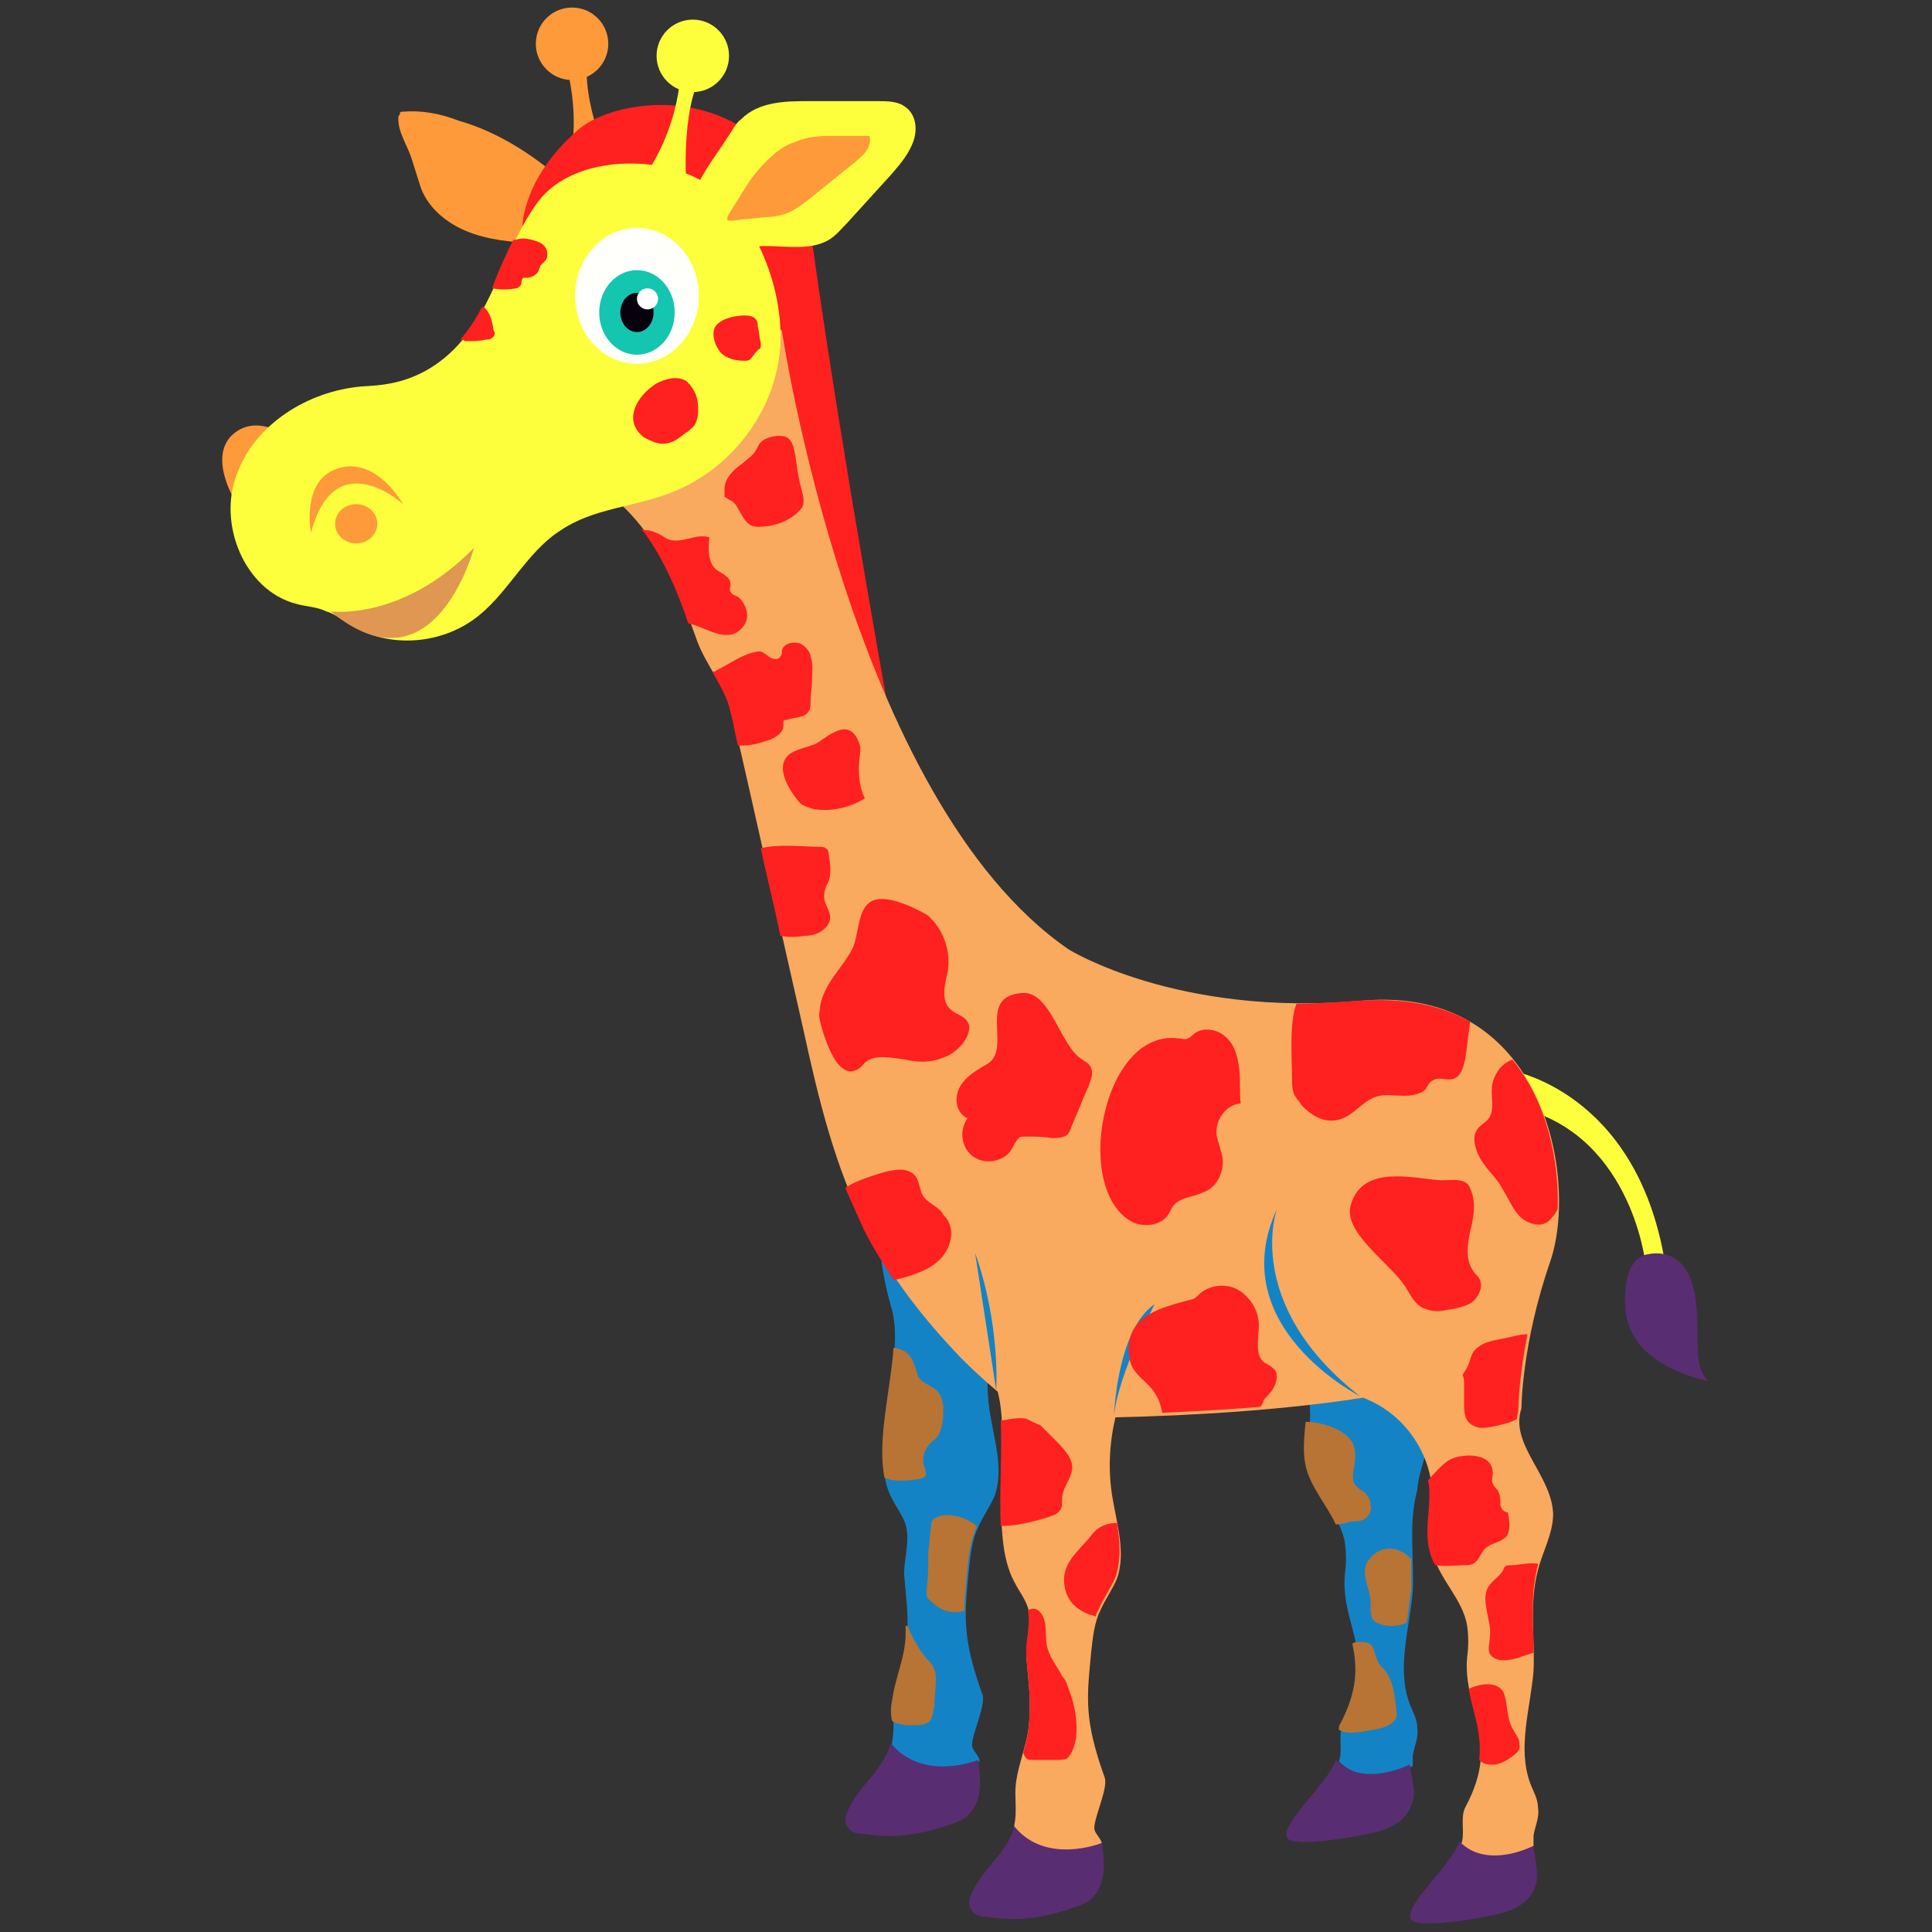 <svg xmlns="http://www.w3.org/2000/svg" viewBox="0 0 128 128" id="Giraffe"><rect x="0" y="0" width="128" height="128" fill="#333333" stroke="none"/><path fill="#ff9a3a" d="M26.7 7.4c-.1 0-.2 0-.2.1 0 0 0 .1-.1.2-.1 1 .6 1.9.9 2.9.2.6.4 1.3.6 1.9.6 1.5 2 2.5 3.5 3s3.1.6 4.7.6c.1 0 .8-1.4.9-1.6.2-.4.6-.8.7-1.3.2-1-.9-1.7-1.6-2.2-1.7-1.3-3.6-2.4-5.7-3-1.3-.5-2.5-.7-3.7-.6z" class="colorddad43 svgShape"></path><path fill="#ff9a3a" d="M37.3 3.7s1.6 4 0 8.8l3.4-.8s-2.4-5.3-1.7-8h-1.7z" class="colorddad43 svgShape"></path><circle cx="37.9" cy="2.9" r="2.4" fill="#ff9a3a" class="colorddad43 svgShape"></circle><path fill="#ff2020" d="M34.6 15.3s-.2-3.3 3.7-6.7c3-2.6 13.9-3.5 15.6 8.1 1.9 13.6 5.4 32.8 5.4 32.8L34.6 15.3z" class="colorc07b3a svgShape"></path><path fill="#fdff3d" d="M100 70.9s8.4 1.3 10.3 12.7H109s-1-8.8-8.8-10.3l-.2-2.4z" class="colorffd463 svgShape"></path><path fill="#1483c5" d="M94.7 94.9c-.1-2.6-2.9-4.6-2.1-7 0 0 0-1.6.4-4l-32.7-4.3c.2.2-1.3 1.5-1.5 1.6-1.2.6.3 5.6.3 5.6.9 3.4-1.7 9.4 0 12.5.3.6.7 1.1.9 1.7.3 1.1-.1 2.2-.1 3.3.1 1.3.3 2.6.2 3.9 0 1.6-.7 2.9-.9 4.5-.1.9.1 1.8-.1 2.7v.2c2.2 2.6 5.8 1.1 5.8 1.1 0-.4-.5-.7-.5-1.1 0-.7.9-2.6.7-3.3-1.4-3.9-1.2-5.3-.9-8.4.1-.9.2-1.9.6-2.7.3-.7.8-1.4 1.1-2.1.6-1.7 0-3.6-.3-5.4-.3-1.8-.2-3.6.2-5.3 5-.1 11.4-.5 16.4-1.3 2.7 1 4.6 3.7 4.6 6.6 0 1.2-.3 2.4 0 3.6.4 1.8 2 3.1 2.3 4.9.1.7.1 1.4 0 2.1-.3 3.5 2.3 5.4-.1 9.9-.4.7 0 1.8-.3 2.5 1.9 1.9 4.9.3 4.9.3v-.7c.1-.6.4-1.2.3-1.8 0-.6-.3-1.1-.5-1.6-.9-2.4 0-5 .2-7.5.1-2.2-.3-4.5.3-6.7.1-1.4.8-2.6.8-3.8z" class="coloreab64e svgShape"></path><path fill="#f9aa5f" d="M101.6 122.3v-.7c.1-.6.4-1.2.3-1.8 0-.6-.3-1.1-.5-1.6-.9-2.4 0-5 .2-7.5.1-2.2-.3-4.5.3-6.7.3-1.2 1-2.4 1-3.7-.1-2.6-2.9-4.6-2.1-7 0 0 0-4.2 1.9-9.7 1.9-5.5-.4-18.4-12.5-17.3-12.2 1.1-19.4-3.4-19.4-3.4-14.4-9.9-19-41-19-41-.6-.6-2.2-.8-2.7-.2-.5.6-.8 1.4-1.2 2.2-.5.9-1.3 1.6-2.1 2.3-2.8 2.2-6 3.8-9.5 4.7 2.6.4 4.9 2.2 6.5 4.4 1.6 2.2 2.5 4.7 3.4 7.2.6 1.6 1.9 3.1 2.3 4.8 1.6 6.9 3.1 13.8 4.7 20.8 1 4.6 2.1 9.2 4.2 13.3 1.6 3.2 3.8 6 6.3 8.6 1.3 1.3 2.4 2.2 2.4 2.2.9 3.4-.6 9.5 1.1 12.6.3.6.7 1.1.9 1.7.3 1.1-.1 2.2-.1 3.3.1 1.3.3 2.6.2 3.9 0 1.6-.7 2.9-.9 4.5-.1.9.1 1.8-.1 2.7v.2c2.2 2.6 5.8 1.1 5.8 1.1 0-.4-.5-.7-.5-1.1 0-.7.9-2.6.7-3.3-1.4-3.9-1.2-5.3-.9-8.4.1-.9.2-1.9.6-2.7.3-.7.8-1.4 1.1-2.1.6-1.7 0-3.6-.3-5.4-.3-1.8-.2-3.6.2-5.3 5-.1 11.4-.5 16.4-1.3 2.7 1 4.6 3.7 4.6 6.6 0 1.2-.3 2.4 0 3.6.4 1.8 2 3.1 2.3 4.9.1.7.1 1.4 0 2.1-.3 3.5 2.3 5.4-.1 9.9-.4.7 0 1.8-.3 2.5 1.7 1.7 4.8.1 4.8.1z" class="colorf9c95f svgShape"></path><path fill="#fdff3d" d="M45.1 4.2s.2 4.3-3 8.3l3.4.4s-.5-5.8 1.1-8.1l-1.5-.6z" class="colorffd463 svgShape"></path><path fill="#ff9a3a" d="M15.7 33.4s-1.9-2.9-.4-4.5c1.6-1.6 3.7 0 3.7 0l-3.3 4.5z" class="colorddad43 svgShape"></path><path fill="#fdff3d" d="M51.6 23.8c-.6 4-3.5 7.5-7.3 8.9-2.4.9-5 1-7.1 2.4-2.4 1.5-3.6 4.4-5.9 6-2.3 1.6-5.5 1.8-7.9.4-.6-.3-1.1-.8-1.8-1-.6-.3-1.3-.3-2-.5-3.4-.9-5.2-5.3-3.9-8.6 1.2-3.3 4.7-5.5 8.3-5.8 1.1-.1 5.2.1 8-5.1 1.3-2.4 2.1-5.1 3.7-7.2 2.4-3.1 8.3-3.1 11.3-1 3.4 2.3 5.2 7.7 4.6 11.5z" class="colorffd463 svgShape"></path><path fill="#df9752" d="M21.9 40.5s4.7.7 9.5-4.2c0 0-2.6 9.9-9.5 4.2z" class="colordf5852 svgShape"></path><path fill="#ff9a3a" d="M20.6 35.3s-.7-3.6 1.9-4.3c2.5-.7 4.2 2.4 4.2 2.4s-4.5-4.1-6.1 1.9z" class="colorddad43 svgShape"></path><ellipse cx="23.6" cy="34.7" fill="#ff9a3a" rx="1.4" ry="1.3" class="colorddad43 svgShape"></ellipse><ellipse cx="42.2" cy="19.6" fill="#fffffb" rx="4.1" ry="4.5" class="colorfbffff svgShape"></ellipse><ellipse cx="42.2" cy="20.7" fill="#14c5af" rx="2.5" ry="2.8" class="color51b6ae svgShape"></ellipse><ellipse cx="42.2" cy="20.7" fill="#08000c" rx="1.1" ry="1.3" class="color00020c svgShape"></ellipse><circle cx="42.9" cy="19.8" r=".7" fill="#ffffff" class="colorffffff svgShape"></circle><path fill="#fdff3d" d="M48.2 9.1c.3-.4.5-.9.9-1.2 1.2-1.2 3-1.2 4.6-1.2h4.4c.7 0 1.4 0 1.9.4.7.5.8 1.5.5 2.3-.3.8-.8 1.4-1.4 2.1l-3 3.3c-.4.4-.7.8-1.2 1.1-1.2.7-2.8.4-4.2.4-1.3 0-2.5.5-3.6 1.2-.1.1-1.4-3.4-1.3-4 .3-1.6 1.6-3.1 2.4-4.4z" class="colorffd463 svgShape"></path><path fill="#ff9a3a" d="M48.4 14c.6-.9 1.1-1.9 1.8-2.7.7-.8 1.5-1.6 2.5-1.9.9-.4 1.8-.4 2.7-.4h2.2c.1.3 0 .7-.2 1-.2.3-.5.5-.7.7-1 .8-2.1 1.7-3.1 2.5-.4.3-.9.7-1.4.9-.5.2-1.1.3-1.7.3-.6.1-1.2.1-1.8.2-.7.1-.6-.1-.3-.6z" class="colorddad43 svgShape"></path><circle cx="45.9" cy="3.7" r="2.4" fill="#fdff3d" class="colorffd463 svgShape"></circle><path fill="#592d72" d="M67.2 121c-.4 1.7-2.1 2.8-2.8 4.4-.2.4-.3.8 0 1.2.2.3.6.4 1 .4 2 .3 3.5.1 5.4-.5.5-.2 1.1-.3 1.5-.7 1-.9.9-2.4.7-3.7 0 0-3.7 1.5-5.8-1.1zM101.6 122.3s-3.1 1.6-4.9-.3c-.6 1.7-3.8 4.3-3.2 5.2.4.5 3.5.1 5.3-.3 1.2-.2 2.5-.7 2.9-1.9.3-.7 0-1.7-.1-2.7zM59 115.5c-.4 1.7-2.1 2.8-2.8 4.4-.2.4-.3.8 0 1.2.2.3.6.4 1 .4 2 .3 3.5.1 5.4-.5.5-.2 1.1-.3 1.5-.7 1-.9.9-2.4.7-3.7 0 0-3.6 1.5-5.8-1.1zM93.4 116.9s-3.1 1.6-4.9-.3c-.6 1.7-3.8 4.3-3.2 5.2.4.5 3.5.1 5.3-.3 1.2-.2 2.5-.7 2.9-1.9.4-.8 0-1.8-.1-2.7z" class="color90471c svgShape"></path><path fill="#ff2020" d="M42.7 35.3c1.3 1.8 2.2 3.9 2.9 6 1 .2 2 1 3 .7.5-.2.9-.7.9-1.2s-.3-1.1-.7-1.3c-.2-.1-.3-.1-.4-.3-.1-.2 0-.3 0-.5 0-.5-.6-.7-1-1-.5-.5-.5-1.4-.4-2.1-.9-.3-1.9.5-2.8.1-.2-.1-.3-.2-.5-.3-.6-.3-1-.3-1.3-.3.1 0 .2.1.3.2zM52.9 42.6c-.5-.1-1.1.1-1.1.6 0 .1 0 .2-.1.3-.1.2-.4.2-.6.1-.2-.1-.4-.3-.6-.4-.2-.1-.4 0-.5 0-.9.2-1.7.8-2.5 1.2-.1.1-.2.1-.3.1.5.9 1 1.7 1.2 2.7.2.7.3 1.5.5 2.2h.1c.6 0 1.2-.1 1.7-.3.5-.1 1.2-.5 1.2-1v-.3c0-.1.1-.1.2-.1.5-.2 1.2-.1 1.5-.6.1-.2.1-.4.1-.6 0-.5.1-1 .1-1.5s.1-1-.1-1.5c0-.3-.4-.8-.8-.9zM52.4 49.9c.5-.3 1.1-.4 1.6-.6.4-.2.7-.5 1.1-.7.4-.2.8-.4 1.2-.2.4.2.6.7.7 1.1 0 .5-.1.9-.1 1.4 0 .7.1 1.4.4 2-1 .6-2.2.9-3.4.7-.3-.1-.7-.2-.9-.4-.7-.8-1.8-2.5-.6-3.3zM54.9 58.4c.2-.6.1-1.2 0-1.8 0-.1 0-.3-.2-.4-.1-.1-.3-.1-.5-.1-1 0-2.6-.2-3.8.1.4 1.9.9 3.8 1.3 5.8.5.1 1 .1 1.6 0 .4 0 .8-.1 1.1-.3.3-.2.6-.5.6-.9 0-.5-.4-.9-.4-1.4 0-.3.1-.7.3-1zM62.8 64.3c-.2.9-.5 2 .2 2.6.3.3.9.4 1.1.8.2.3.1.6 0 .9-.3.7-1 1.3-1.7 1.5-.7.3-1.6.3-2.4.1-.9-.1-2-.4-2.7.2-.2.2-.3.4-.6.5-.6.3-1.2-.3-1.5-.9-.3-.5-.5-1.1-.7-1.7-.1-.4-.3-.9-.2-1.3.1-1.7 1.5-2.8 2.2-4.2.4-.9.3-2.4 1.1-3 .9-.7 2.9.3 3.8.8 1.1.9 1.6 2.4 1.4 3.7zM65.4 70.5c-.7.4-1.4.8-1.8 1.5-.4.7-.3 1.7.5 2.1-.6.8-.4 2.1.5 2.6.8.5 2.1.2 2.5-.7.1-.2.2-.4.4-.6.1-.1.3-.1.5-.1.6 0 1.1 0 1.7.1.3 0 .5 0 .8-.1.3-.1.4-.4.5-.7.4-.9.7-1.7 1.1-2.6.2-.5.4-1 .1-1.4-.1-.2-.4-.3-.5-.4-1.5-.9-2.1-4.7-4.1-4.4-2.9.3-.5 3.7-2.2 4.7zM78.1 68.8c.2 0 .4.1.6 0 .2-.1.3-.2.4-.3.6-.5 1.6-.3 2.1.2.6.5.8 1.3.9 2.1.1.8 0 1.6.1 2.3-1 .1-1.7 1.1-1.6 2.1.1.5.3 1 .4 1.5.1 1-.4 2-1.3 2.3-.6.3-1.4.3-1.9.8-.2.2-.3.6-.5.8-.5.6-1.5.7-2.2.4-4.1-2-2.1-12.9 3-12.2zM90 66.3c-1.4.1-2.8.2-4.1.2-.5 1.2-.3 3.8-.3 4.9 0 .3 0 .7.1 1 .1.3.4.6.6.9.6.6 1.4 1.1 2.3.9 1.1-.2 1.7-1.4 2.8-1.6.5-.1 1.1 0 1.6 0s1.2-.1 1.5-.5c.1-.2.2-.4.4-.5.4-.3.9 0 1.3-.1.6-.1.8-.9.9-1.5.1-.8.2-1.5.3-2.3-1.9-1.1-4.3-1.6-7.4-1.4zM99 71.4c-.4.9.1 1.8-.3 2.6-.3.5-.8.5-1 1.2-.1.6.2 1.4.6 1.9.4.6.9 1 1.2 1.6.4.6.7 1.4 1.2 1.9s1.5.8 2 .2c.3-.3.4-.5.5-.7.1-3.2-.7-7.1-3-9.9-.5.2-.9.5-1.2 1.2zM95.5 78.2c.5 0 1.1-.1 1.5.1.3.1.4.4.5.7.3.8.1 1.8-.1 2.6-.2.9-.3 1.9.2 2.6.1.2.3.3.4.5.3.5 0 1.2-.5 1.6-.5.3-1.1.4-1.7.5-.5.1-.9.1-1.4-.1-.6-.2-.9-.8-1.2-1.3-.9-1.6-4.3-3.7-3.7-5.6.8-2.7 4.2-1.7 6-1.6zM61.2 79.3c-.4-.6-.2-1.4-1-1.7-.6-.3-1.8.1-2.4.3-.6.2-1.2.4-1.8.8l1.2 2.7c.6 1.2 1.3 2.3 2 3.4.2 0 .4-.1.5-.1 1-.3 2-.6 2.7-1.4.7-.8.9-2.1.1-2.8-.2-.5-.9-.7-1.3-1.2z" class="colorc07b3a svgShape"></path><path fill="#b77435" d="M62.2 92.3c-.3-.5-1.2-.6-1.4-1.2-.3-.9-.4-1.6-1.5-1.8h-.1c-.2 2.8-1.1 6.1-.6 8.6.6.3 1.5.2 2.2.1.2 0 .4-.1.5-.2.1-.2 0-.5-.1-.7-.1-.4 0-1 .3-1.3.1-.2.3-.3.5-.5.5-.6.5-1.4.5-2.2-.1-.3-.1-.6-.3-.8zM61.8 100.7c-.1.1-.1.2-.1.3-.1.6-.1 1.2-.2 1.8v.4c0 .7 0 1.3-.1 2v.5c0 .2.2.3.3.4.4.4.9.7 1.5.7.2 0 .5 0 .7-.1 0-.8.1-1.7.2-2.8.1-.9.2-1.9.6-2.7v-.1c-.8-.7-2.3-1-2.9-.4zM61.4 109.9c-.5-.6-.9-1.3-1.2-2 0-.1-.1-.2-.2-.2v.5c0 1.6-.7 2.9-.9 4.5-.1.4-.1.9 0 1.3.1.1.3.2.5.2.3.1.5.1.8.1.4 0 .8 0 1.1-.2.3-.2.3-.7.4-1 0-.6.1-1.2.1-1.8 0-.2 0-.5-.1-.7-.1-.3-.3-.5-.5-.7z" class="colorb77035 svgShape"></path><path fill="#ff2020" d="M71.3 115.1c.1-1.1-.1-2.2-.5-3.2-.1-.3-.2-.6-.4-.8-.3-.6-.8-1.2-1-1.9-.2-.7 0-1.5-.3-2.1-.3-.6-.7-.6-1-.4.2 1-.2 2.1-.1 3.1.1 1.3.3 2.6.2 3.9 0 .9-.2 1.6-.4 2.4 0 .1.1.3.2.4.1.1.3.1.4.1H70c.2 0 .5 0 .7-.1.4-.4.5-.9.6-1.4zM72.4 101.6c-.9 1.2-2.3 2-1.8 3.8.2.7.7 1.2 1.4 1.5.2.1.4.1.6.2 0-.2.1-.3.2-.5.3-.7.8-1.4 1.1-2.1.4-1.2.3-2.4.1-3.6-.6 0-1.2.2-1.6.7zM69.8 95.3l-.9-.9c-.1 0-.7-.3-.9-.4-.4-.1-1.1 0-1.5.1h-.2c.1 2.1-.1 4.7 0 7 1.1 0 2.2-.3 3.2-.6.2-.1.4-.1.6-.3.4-.3.2-.8.3-1.2.1-.5.5-1 .6-1.5.2-.8-.5-1.5-1.2-2.2z" class="colorc07b3a svgShape"></path><path fill="#b77435" d="M90.3 98.8c-.2-.1-.3-.2-.5-.4-.2-.3-.2-.7-.1-1.1.1-.7.2-1.5-.3-2-.5-.6-1.8-1.1-2.9-1.1-.1 1-.2 2 0 2.9.3 1.4 1.4 2.6 2 3.9.3 0 .7-.1 1-.2.3 0 .5 0 .8-.1.4-.2.6-.6.5-1 0-.3-.2-.7-.5-.9zM90.8 103.2c-.9 1 .1 2 0 3.2 0 .4 0 .9.4 1.1.6.3 1.4.3 2 0 .1-.7.2-1.5.3-2.2v-2l-.1-.1c-.8-.8-1.9-.8-2.6 0zM92.5 113.8c.1-.2 0-.4 0-.6-.1-.9-.2-1.9-.8-2.6-.1-.1-.3-.3-.4-.5-.4-.8-.1-1.4-1.4-1.3-.1 0-.2 0-.3.1.3 1.5.4 3-.8 5.3-.1.1-.1.3-.1.4.5.3 1.1.2 1.7.1.2 0 .4-.1.6-.1.6-.1 1.3-.3 1.5-.8z" class="colorb77035 svgShape"></path><path fill="#ff2020" d="M100.5 94c0-.2.1-.5.1-.7 0 0 0-1.9.6-4.9-.6 0-1.1.2-1.7.3-.5.1-1.1.2-1.5.5-.6.4-.5.8-.8 1.4-.1.2-.2.3-.3.5.1.2.1.4.1.6v1.2c0 .4 0 .9.2 1.2.2.3.6.5 1 .5s.8-.1 1.2-.2c.4-.1.8-.2 1.1-.4zM99.9 100.2c-.3 0-.5-.3-.5-.6s0-.6-.2-.9c-.1-.1-.2-.2-.3-.4-.1-.2 0-.5 0-.7 0-1.5-2.3-1.3-3-.8-.4.3-.9.8-1.3 1.3.1.3.1.6.1 1 0 1.2-.3 2.4 0 3.6.1.4.2.7.4 1 .6.1 1.5 0 1.9 0 .2 0 .4 0 .6-.1.4-.2.5-.8.9-1.1.4-.3.9-.3 1.3-.7.3-.4.2-1.1.1-1.6zM100.1 103.7c-.1 0-.3 0-.4.1-.1.1-.1.2-.1.2-.2.4-.6.6-.9 1-.4.5-.3 1.1-.2 1.7.1.6.3 1.2.2 1.8 0 .4-.2.9.1 1.2.2.2.5.3.8.3.7 0 1.3-.3 2-.5 0-1.8-.2-3.7.2-5.4 0-.2.1-.3.1-.5-.6-.1-1.3.1-1.8.1zM100.6 116c.1-.2.1-.5 0-.8-.1-.2-.3-.5-.4-.7-.4-.7-.3-1.7-.6-2.4-.4-.7-1.5-.6-2.3-.2.3 1.6.9 2.9.7 4.7.2.2.4.3.7.3.6.1 1.2-.3 1.7-.7l.2-.2z" class="colorc07b3a svgShape"></path><path fill="#592d72" d="M109.2 83.1s2.1-.6 2.9 1.9c.8 2.5-.2 5.4 1.1 6.5 0 0-5.2-.9-5.5-4.7-.3-3.7 1.5-3.7 1.5-3.7z" class="color90471c svgShape"></path><path fill="#ff2020" d="M52.7 30.2c.1.8.2 1.5.4 2.2.1.4.2.7.1 1.1-.1.2-.2.3-.4.5-.7.6-1.6.9-2.5.9-.2 0-.5 0-.7-.2-.3-.2-.5-.7-.7-1-.1-.2-.3-.5-.6-.6-.1-.1-.2-.1-.3-.2v-.5c0-.7.6-1.3 1.2-1.7.3-.3.7-.5.9-.9.1-.2.2-.4.3-.5.3-.3 1-.5 1.5-.4.6.1.7.8.8 1.3zM35.6 16c-.3-.1-.6-.2-1-.2-.2 0-.4.1-.6.1-.5 1-1 2.1-1.4 3.2.5.1 1.1.1 1.6 0 .1 0 .2-.1.3-.2.1-.2 0-.4.2-.5h.2c.3 0 .7-.2.8-.5 0-.1.1-.2.1-.3l.3-.3c.2-.2.2-.5.1-.8-.1-.2-.3-.4-.6-.5zM49.4 20.9c.3 0 .6.1.7.3.1.1.1.3.1.4.1.4.1.7.2 1.1v.3c0 .1-.1.1-.2.2-.2.2-.3.4-.5.6-.1.1-.2.1-.4.1-.5 0-1-.1-1.4-.4-.5-.4-.9-1.5-.4-2s1.4-.6 1.9-.6zM43.5 25.4c.6-.3 1.3-.5 1.9-.2.4.3.7.8.8 1.3.1.6.1 1.2-.2 1.7-.2.2-.4.4-.6.5-.5.4-.9.7-1.5.7-.4 0-.8-.2-1.2-.4-1.5-1.1-.5-2.8.8-3.6zM32.7 22.3c.1-.1.1-.3 0-.4-.1-.9-.4-1.4-.7-1.6 0 0 0 .1-.1.1-.4.8-.9 1.5-1.4 2.1.1 0 .2 0 .3.1.5 0 1 0 1.4-.1.3 0 .4-.1.5-.2z" class="colorc07b3a svgShape"></path><path fill="#1483c5" d="M73.8 93.8s.2-5.7 2.7-7.4c0 0-2.4 4.6-2.7 7.4z" class="coloreab64e svgShape"></path><path fill="#ff2020" d="M84.4 91.9c.2-.4.3-.9 0-1.2-.2-.2-.4-.3-.6-.4-.7-.5-.4-1.6-.4-2.5 0-.9-.5-1.8-1.3-2.3-.8-.5-1.9-.4-2.6.2-.2.2-.4.4-.6.4-1.8.5-4.4 1-4.1 3.7.1 1.1.9 1.5 1.5 2.2.4.5.6 1 .7 1.6 2.1-.1 4.3-.2 6.5-.4.1-.1.2-.3.2-.4.2-.3.5-.5.7-.9z" class="colorc07b3a svgShape"></path><path fill="#1483c5" d="M66 92.1s.3-4.3-1.4-9.1l1.4 9.1zM90.1 92.5s-9.1-4.6-5.5-12.4c0 0-2.3 6.3 5.5 12.4z" class="coloreab64e svgShape"></path></svg>
